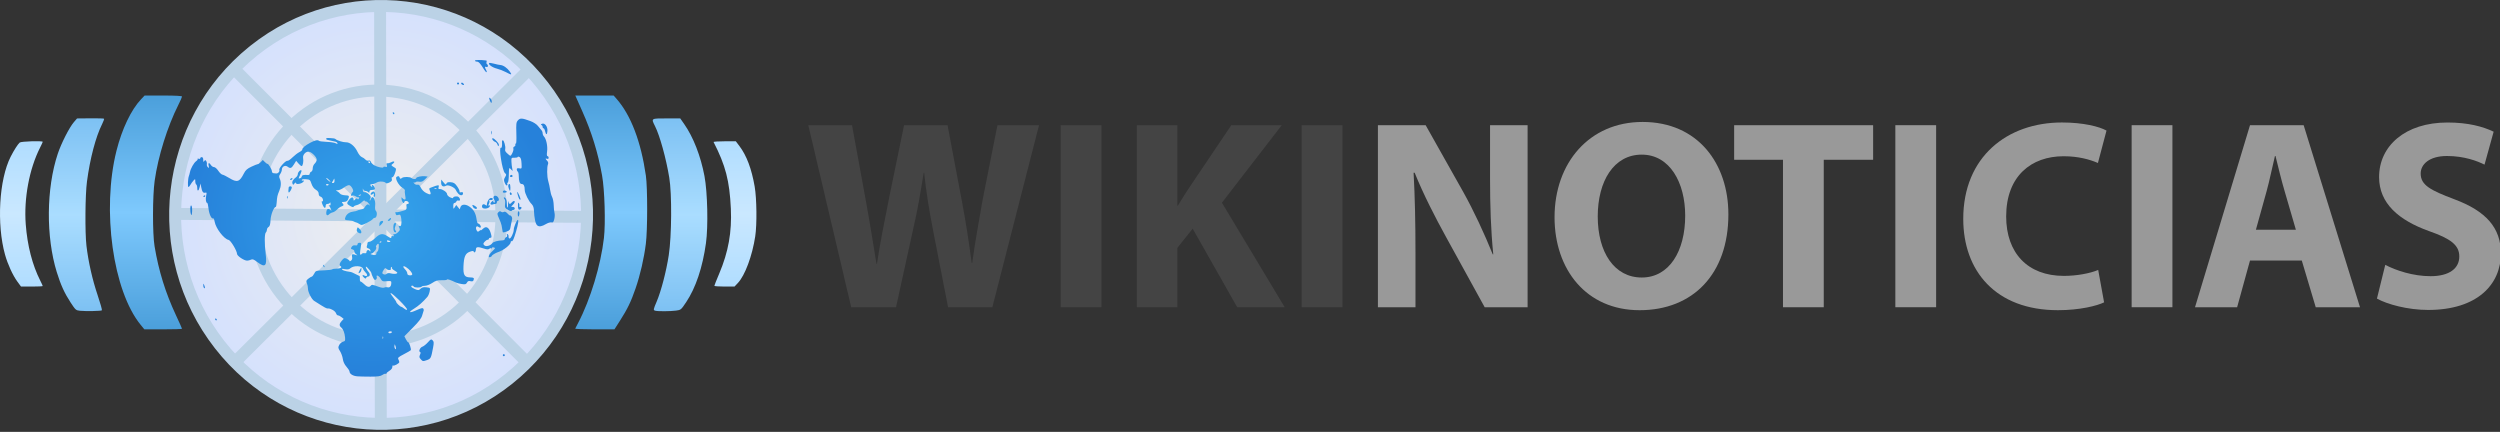 <?xml version="1.0" encoding="UTF-8" standalone="no"?>
<svg id="svg1939" xmlns:rdf="http://www.w3.org/1999/02/22-rdf-syntax-ns#" xmlns="http://www.w3.org/2000/svg" viewBox="0 0 1457.6 251.78" version="1.0" xmlns:cc="http://creativecommons.org/ns#" xmlns:xlink="http://www.w3.org/1999/xlink" xmlns:dc="http://purl.org/dc/elements/1.1/">
 <rect x="0" y="0" width="1457.6" height="251.78" fill="#333333" stroke="none"/>
 <defs id="defs1941">
  <linearGradient id="linearGradient9177" y2="174.33" gradientUnits="userSpaceOnUse" x2="374.43" gradientTransform="matrix(0,-1,1,0,128.16,487.372)" y1="174.33" x1="258.18">
   <stop id="stop9173" stop-color="#b0ddff" offset="0"/>
   <stop id="stop9179" stop-color="#cae8ff" offset="0.5"/>
   <stop id="stop9175" stop-color="#b0ddff" offset="1"/>
  </linearGradient>
  <linearGradient id="linearGradient7375" y2="175.03" gradientUnits="userSpaceOnUse" x2="393.35" gradientTransform="matrix(0,-1,1,0,127.358,487.97)" y1="175.03" x1="239.06">
   <stop id="stop8264" stop-color="#7dc1f3" offset="0"/>
   <stop id="stop8268" stop-color="#ADF" offset="0.5"/>
   <stop id="stop8266" stop-color="#7dc1f3" offset="1"/>
  </linearGradient>
  <linearGradient id="linearGradient5577" y2="173.17" gradientUnits="userSpaceOnUse" x2="410.07" gradientTransform="matrix(0,-1,1,0,129.581,486.474)" y1="173.17" x1="223.06">
   <stop id="stop5573" stop-color="#4b9fdb" offset="0"/>
   <stop id="stop5579" stop-color="#7ec9fd" offset="0.5"/>
   <stop id="stop5575" stop-color="#4b9fdb" offset="1"/>
  </linearGradient>
  <radialGradient id="radialGradient18940" gradientUnits="userSpaceOnUse" cy="175.16" cx="318.6" gradientTransform="matrix(1,0,0,1.014,-13.818,-5.801)" r="164.73">
   <stop id="stop18936" stop-color="#EEE" offset="0"/>
   <stop id="stop18938" stop-color="#d5e1fd" offset="1"/>
  </radialGradient>
  <linearGradient id="linearGradient15386">
   <stop id="stop15388" stop-color="#35a5ec" offset="0"/>
   <stop id="stop15390" stop-color="#2681da" offset="1"/>
  </linearGradient>
  <radialGradient id="radialGradient15392" xlink:href="#linearGradient15386" gradientUnits="userSpaceOnUse" cy="123.36" cx="373.08" gradientTransform="matrix(1,0,0,0.863,0,16.876)" r="184.27"/>
 </defs>
 <g id="layer1" transform="matrix(0.729,0,0,0.729,0,1.8254544e-4)">
  <path id="path6685" fill="url(#linearGradient9177)" d="m13.928,225.27c-3.685-5.02-7.774-13.933-9.905-21.587-6.8-24.436-4.765-60.038,4.476-78.303,2.616-5.171,5.796-10.139,7.283-11.38,1.174-0.979,18.396-1.513,18.396-0.57,0,0.233-0.94,2.28-2.089,4.548-8.678,17.126-13.072,40.568-11.504,61.375,1.288,17.088,5.28,32.584,11.614,45.084,1.088,2.148,1.979,4.096,1.979,4.33,0,0.233-3.909,0.424-8.686,0.424h-8.686l-2.878-3.92zm557.4,3.322c0-0.329,1.755-4.74,3.901-9.802,7.31-17.249,10.16-33.159,9.294-51.881-1.031-22.299-4.231-34.643-13.817-53.306-0.169-0.328,3.768-0.597,8.748-0.597h9.054l2.856,3.78c5.76,7.623,9.748,18.215,12.211,32.428,1.651,9.523,1.886,30.322,0.451,39.789-2.37,15.637-8.197,31.306-13.883,37.335l-2.69,2.852h-8.063c-4.435,0-8.063-0.269-8.063-0.598z"/>
  <path id="path6683" fill="url(#linearGradient7375)" d="m63.893,248.54c-3.133-0.319-3.523-0.663-7.325-6.462-4.984-7.603-7.983-14.169-11.155-24.428-8.74-28.267-8.412-67.104,0.8-94.697,2.814-8.428,9.241-21.048,12.862-25.256l2.558-2.972,10.59-0.099c5.825-0.054,10.773,0.084,10.996,0.306,0.223,0.223-0.465,2.142-1.529,4.264-5.123,10.222-9.661,27.427-12.137,46.012-1.42,10.658-1.657,40.742-0.405,51.351,1.51,12.794,4.695,26.912,8.864,39.288,2.193,6.509,3.762,12.059,3.487,12.335-0.59,0.591-12.854,0.839-17.605,0.355zm460.29-0.005c-1.832-0.479-1.799-0.718,1.022-7.347,3.546-8.333,7.699-24.265,9.649-37.016,2.368-15.482,2.589-48.982,0.411-62.121-2.587-15.601-7.518-33.414-11.392-41.155-3.167-6.328-3.365-6.194,9.147-6.194h11.026l3.198,4.576c7.282,10.42,13.154,25.503,16.186,41.58,2.433,12.903,3.039,40.268,1.186,53.57-2.725,19.554-8.152,35.734-15.859,47.278-4.051,6.068-4.204,6.195-8.085,6.712-4.475,0.596-14.387,0.667-16.489,0.118z"/>
  <path id="path6681" fill-rule="evenodd" fill="url(#linearGradient5577)" d="m493.16,79.114c11.404,12.988,19.487,34.181,23.4,61.349,1.38,9.582,1.367,43.602-0.021,54.511-1.512,11.887-4.519,24.963-8.18,35.581-3.719,10.787-6.438,16.424-12.487,25.894l-4.448,6.963h-15.825c-8.704,0-15.703-0.269-15.555-0.597,0.148-0.328,1.213-2.387,2.366-4.576,9.708-18.428,18.107-46.113,20.614-67.95,1.372-11.943,0.569-38.574-1.508-50.019-3.362-18.526-8.221-34.246-15.966-51.65l-5.437-12.217h15.332,15.332l2.381,2.712zm-347.58-1.896c0,0.449-1.303,3.403-2.896,6.565-8.807,17.485-16.259,41.344-18.991,60.812-1.718,12.242-1.763,42.259-0.077,52.368,3.28,19.675,8.704,37.159,17.089,55.092,2.681,5.734,4.875,10.635,4.875,10.891,0,0.256-6.78,0.465-15.067,0.465h-15.067l-2.874-3.507c-22.243-27.14-31.294-92.11-19.411-139.33,4.4-17.48,11.721-32.81,19.671-41.184l2.833-2.984h14.958c9.685,0,14.958,0.288,14.958,0.816z"/>
  <path id="path12347" style="marker-start:none;" fill-rule="evenodd" fill="url(#radialGradient18940)" d="m203.16,40.377c71.527-56.884,174.95-44.251,231.13,28.233,56.173,72.483,43.866,177.43-27.503,234.51-71.368,57.089-174.83,44.752-231.2-27.57-56.374-72.322-44.359-177.3,26.85-234.59"/>
  <path id="path8589" stroke-linejoin="round" style="marker-start:none;stroke-dasharray:none;" d="m203.16,40.377c71.527-56.884,174.95-44.251,231.13,28.233,56.173,72.483,43.866,177.43-27.503,234.51-71.368,57.089-174.83,44.752-231.2-27.57-56.374-72.322-44.359-177.3,26.85-234.59" stroke="#bbd2e6" stroke-linecap="round" stroke-miterlimit="4" stroke-width="9.549" fill="none"/>
  <path id="path8771" stroke-linejoin="round" style="marker-start:none;stroke-dasharray:none;" d="m241.26,93.78c42.916-34.131,104.97-26.55,138.68,16.94,33.704,43.49,26.319,106.46-16.502,140.71-42.83,34.25-104.9,26.85-138.73-16.54-33.82-43.4-26.61-106.38,16.11-140.76" stroke="#bbd2e6" stroke-linecap="round" stroke-miterlimit="4" stroke-width="9.549" fill="none"/>
  <path id="path8781" stroke-linejoin="miter" style="stroke-dasharray:none;" d="M187.81,55.712,422.56,290.87" stroke="#bbd2e6" stroke-linecap="butt" stroke-miterlimit="4" stroke-width="9.549" fill="none"/>
  <path id="path9668" stroke-linejoin="miter" style="stroke-dasharray:none;" d="M424.15,54.518,187.81,289.67" stroke="#bbd2e6" stroke-linecap="butt" stroke-miterlimit="4" stroke-width="9.549" fill="none"/>
  <path id="path10559" stroke-linejoin="miter" style="stroke-dasharray:none;" d="M303.99,4.781,304.56,340.6" stroke="#bbd2e6" stroke-linecap="butt" stroke-miterlimit="4" stroke-width="9.549" fill="none"/>
  <path id="path10561" stroke-linejoin="miter" style="stroke-dasharray:none;" d="m144.04,171.1,327.07,2.387" stroke="#bbd2e6" stroke-linecap="butt" stroke-miterlimit="4" stroke-width="9.549" fill="none"/>
  <g id="layer3" fill="url(#radialGradient15392)" transform="matrix(0.796,0,0,0.796,2.202877e-4,76.402)">
   <path id="path14257" fill="url(#radialGradient15392)" d="m358.7,282.1c-4.122-0.334-7.5-2.494-7.5-4.796,0-0.721-1.392-2.896-3.094-4.834-2.018-2.298-3.289-5.005-3.657-7.785-0.31-2.344-1.566-5.857-2.791-7.808-2.017-3.212-2.094-3.801-0.818-6.237,0.775-1.48,2.489-2.961,3.809-3.293,2.075-0.521,2.353-1.097,2.055-4.263-0.441-4.694-1.873-8.39-3.901-10.074-2.156-1.789-2.02-3.724,0.45-6.375l2.054-2.205-2.165-1.753c-1.191-0.964-2.76-1.753-3.487-1.753s-1.609-0.905-1.96-2.011c-0.351-1.106-1.844-2.634-3.317-3.396-2.805-1.45-3.302-1.593-5.567-1.593-0.763,0-3.594-1.462-6.291-3.25s-5.785-3.742-6.862-4.343c-2.465-1.375-6.362-9.095-6.262-12.407,0.041-1.375-0.418-3.719-1.021-5.209-0.968-2.394-0.794-2.946,1.499-4.75,1.427-1.123,2.972-2.041,3.434-2.041s1.499-1.275,2.305-2.833c1.637-3.166,1.502-3.123,10.8-3.493,3.692-0.147,7.03-0.584,7.417-0.971,0.387-0.387,2.402-0.703,4.478-0.703,3.774,0,5.824-1.306,3.909-2.49-1.63-1.007-1.187-3.001,1.314-5.911,2.105-2.45,2.588-2.594,5-1.495,1.468,0.669,2.67,1.649,2.67,2.179,0,0.529,0.704,0.378,1.564-0.336,0.947-0.786,1.349-2.157,1.018-3.474-0.732-2.917,0.102-3.53,3.27-2.403,2.536,0.902,2.563,0.876,0.647-0.62-1.1-0.859-1.88-2.157-1.734-2.885,0.146-0.728-0.667-1.567-1.808-1.866-1.792-0.469-1.906-0.811-0.837-2.522,0.824-1.32,2.01-1.84,3.558-1.559,1.594,0.289,2.321-0.055,2.321-1.099,0-0.852,0.877-1.52,1.995-1.52,1.745,0,1.919,0.469,1.391,3.75-1.067,6.637-1.127,8.25-0.308,8.25,0.442,0,1.065-0.422,1.383-0.939,0.319-0.516,1.471-0.767,2.559-0.557,1.202,0.231,1.979-0.162,1.979-1.002,0-2.041,2.088-2.972,3.096-1.38,0.704,1.111,0.876,1.062,0.888-0.255,0.008-0.898-0.943-1.884-2.115-2.19-1.475-0.386-1.936-1.062-1.5-2.198,0.346-0.903,0.63-2.28,0.63-3.06,0-0.78,0.892-1.418,1.982-1.418s3.605-1.577,5.589-3.503c5.02-4.875,7.602-5.31,12.456-2.098,3.249,2.15,3.973,2.334,3.973,1.008,0-1.005,0.551-1.41,1.449-1.065,1.018,0.39,1.265,0.076,0.83-1.057-0.394-1.028-0.22-1.366,0.482-0.933,0.605,0.374,2.289-0.421,3.742-1.767,2.218-2.056,2.464-2.779,1.534-4.516-1.019-1.905-0.868-2.456,0.5-1.819,1.325,0.618,2.011-2.613,1.483-6.982-0.423-3.498-0.969-4.679-2.048-4.435-0.809,0.183-1.894,0.408-2.412,0.5-0.517,0.092-1.129-0.733-1.358-1.833-0.23-1.1-0.11-1.704,0.266-1.341,0.376,0.362,2.112,0.22,3.858-0.315,1.746-0.536,3.625-1.07,4.175-1.187,2.358-0.502,3.201-1.77,2.749-4.133-0.352-1.84-0.053-2.524,1.103-2.524,0.998,0,1.372-0.555,1.01-1.5-0.656-1.71-4.362-2.064-4.362-0.417,0,2.414-2.372,0.091-2.697-2.641-0.251-2.108-0.082-2.537,0.594-1.512,0.519,0.786,1.585,1.524,2.369,1.639,1.136,0.167,1.274-0.617,0.681-3.861-0.409-2.239-0.556-4.561-0.326-5.162,0.23-0.6-0.943-1.895-2.607-2.878-3.703-2.188-7.664-9.637-5.765-10.842,1.837-1.167,2.466-1.01,3.156,0.788,0.521,1.359,0.87,1.404,2.219,0.285,1.728-1.435,8.278-1.311,9.826,0.185,1.251,1.209,4.55,1.182,4.55-0.037,0-1.152,5.807-2.35,9.119-1.882l2.381,0.337-2.763,2.808c-2.145,2.18-3.43,2.703-5.745,2.338-1.641-0.259-3.241-0.052-3.557,0.458-0.316,0.511-1.105,0.61-1.755,0.22-0.649-0.39-0.537,0.084,0.249,1.053,0.793,0.977,2.24,1.55,3.248,1.286,1.319-0.345,2.268,0.473,3.458,2.98,0.987,2.08,3.128,4.215,5.378,5.363,4.302,2.195,5.241,1.793,3.922-1.675-1.22-3.209-1.34-2.935,1.814-4.144,6.527-2.502,7.497-2.543,6.781-0.287-0.393,1.237-0.228,2.099,0.401,2.099,2.024,0,2.577,0.188,5.317,1.807,1.512,0.893,2.75,2.394,2.75,3.336,0,0.941,1.35,2.385,3,3.208,1.65,0.823,3,1.111,3,0.641,0-1.506,4.044-2.199,5.548-0.951,1.967,1.632,1.902,4.347-0.086,3.584-0.875-0.336-1.783,0.049-2.107,0.893-0.313,0.816-1.166,1.483-1.895,1.483-0.845,0-1.293,1.164-1.235,3.205,0.089,3.143,0.119,3.163,1.541,1.022l1.449-2.183,1.762,2.176,1.762,2.176,0.663-2.088c0.996-3.137,4.975-3.417,9.065-0.637,4.183,2.842,6.346,6.69,7.179,12.768,0.337,2.461,1.047,4.381,1.576,4.267,1.277-0.274,3.398,3.005,2.516,3.888-0.38,0.38-1.305,0.18-2.057-0.443-2.324-1.928-3.602,0.847-1.743,3.784,0.753,1.19,1.178,1.212,2.485,0.128,0.867-0.719,1.576-1.028,1.576-0.686,0,0.342,0.865-0.243,1.923-1.3,3.601-3.601,6.726-1.325,8.474,6.173,0.484,2.075,0.268,2.75-0.878,2.75-0.835,0-1.519,0.45-1.519,1s-0.575,1-1.278,1c-0.703,0-2.065,0.92-3.028,2.044-1.533,1.79-1.569,2.224-0.292,3.502,1.673,1.673,6.118,0.492,8.04-2.136,1.059-1.448,5.525-2.677,10.307-2.835,1.238-0.041,2.25-0.651,2.25-1.356,0-0.705,0.647-1.53,1.437-1.833,0.827-0.317,1.179-1.222,0.83-2.133-0.408-1.063-0.214-1.339,0.59-0.842,0.658,0.407,1.072,1.446,0.92,2.31-0.152,0.864,0.267,1.761,0.931,1.994,1.288,0.451,4.292-5.72,4.292-8.817,0-2.567,3.024-9.898,4.084-9.898,1.02,0,0.352,4.513-1.702,11.5-2.277,7.745-3.535,10.523-4.498,9.928-0.486-0.3-0.884,0.067-0.884,0.817,0,2.696-7.354,8.491-13,10.243-2.094,0.65-6,2.971-6,3.566,0,0.403-0.675,0.992-1.5,1.308-2.788,1.07-1.585-2.545,1.959-5.888,3.122-2.944,3.268-3.312,1.5-3.775-1.077-0.282-1.959-0.029-1.959,0.561,0,0.59-0.296,0.777-0.658,0.415-0.362-0.362-1.244-0.171-1.961,0.424-0.941,0.781-2.357,0.724-5.092-0.203-6.213-2.107-8.289-1.931-8.289,0.699,0,2.486-1.593,4.124-2.211,2.272-0.282-0.845-1.302-0.812-3.901,0.128-4.527,1.637-5.995,4.987-6.406,14.616-0.372,8.702,0.965,11.012,6.463,11.168,3.878,0.11,4.51,0.59,3.668,2.784-0.452,1.177-1.334,1.473-3.083,1.034-1.839-0.462-2.724-0.103-3.547,1.434-0.925,1.729-1.732,1.954-5.159,1.443-2.235-0.333-4.797-0.971-5.694-1.418-5.03-2.504-9.131-3.913-9.131-3.136,0,0.488-2.362,0.809-5.25,0.714-4.304-0.142-6.042,0.352-9.645,2.745-2.443,1.622-5.656,2.882-7.233,2.837-1.56-0.044-3.097,0.339-3.414,0.852-0.772,1.249-7.178,1.195-7.958-0.067-0.796-1.287-2.5-1.297-2.5-0.013,0,0.543,1.65,1.676,3.666,2.518,3.412,1.425,3.811,1.401,5.75-0.354,1.546-1.399,3.075-1.76,5.923-1.399,3.812,0.484,3.834,0.513,3.165,4.117-0.37,1.997-1.423,4.491-2.339,5.544-4.566,5.247-8.86,9.032-13.449,11.856-6.388,3.93-4.567,4.724,2.947,1.284,4.272-1.956,5.877-2.299,6.447-1.377,0.417,0.675,0.609,1.474,0.426,1.775-0.183,0.301-0.837,2.428-1.453,4.726-0.846,3.156-3.183,6.264-9.549,12.702l-8.428,8.524,1.521,3.048c0.836,1.677,1.917,3.048,2.4,3.048,0.951,0,3.145,6.914,2.517,7.931-0.21,0.34-3.321,2.141-6.913,4.002-5.552,2.876-6.388,3.65-5.58,5.16,0.523,0.977,0.951,2.244,0.951,2.816,0,1.302-5.522,4.236-6.373,3.385-0.345-0.345-0.627,0.323-0.627,1.483,0,1.284-1.174,2.804-3,3.882-1.65,0.975-3,2.2-3,2.723,0,0.523-0.302,0.649-0.67,0.281-0.369-0.369-1.831,0.119-3.25,1.083-2.012,1.367-4.673,1.754-12.08,1.754-5.225,0-11.3-0.146-13.5-0.324zm38.974-29.311c-0.56-2.909-1.474-3.652-1.474-1.198,0,1.748,0.765,3.333,1.609,3.333,0.152,0,0.091-0.961-0.135-2.135zm-12.87-10.594c-0.332-0.332-0.569,0.258-0.525,1.312,0.048,1.165,0.285,1.402,0.604,0.604,0.289-0.722,0.253-1.584-0.079-1.917zm8.896-4.271c0.34-0.55-0.309-1-1.441-1s-2.059,0.45-2.059,1c0,1.298,2.698,1.298,3.5,0zm7.529-32.152c-8.485-8.338-11.569-9.843-6.15-3.001,1.716,2.167,3.121,4.338,3.121,4.824,0,0.933,4.146,4.794,5,4.657,0.275-0.044,1.614,0.796,2.976,1.867,1.586,1.248,2.611,1.542,2.853,0.818,0.207-0.622-3.303-4.746-7.8-9.165zm-11.785-13.074c2.207,0.577,3.717-1.21,3.74-4.425,0.014-1.949-0.411-2.111-4.518-1.727-4.189,0.391-4.664,0.194-6.25-2.593-1.711-3.006-4.932-4.335-3.883-1.602,0.301,0.785-0.058,1.929-0.798,2.544-1.054,0.874-1.692,0.423-2.941-2.08-0.877-1.758-1.609-3.691-1.627-4.294-0.033-1.143-4.488-6.596-5.389-6.596-0.885,0,0.735,3.409,2.547,5.36,1.857,2,1.487,4.64-0.65,4.64-0.72,0-1.499,0.562-1.73,1.25-0.328,0.975-0.787,0.948-2.083-0.122-2.295-1.895-2.099-3.431,0.277-2.16,2.841,1.52,3.75-0.677,1.245-3.01-1.115-1.039-2.319-2.805-2.674-3.923-0.966-3.043-9.398-3.351-12.592-0.46-1.386,1.254-2.772,1.492-5.629,0.967-2.837-0.521-3.509-0.409-2.674,0.447,0.614,0.629,2.639,1.39,4.5,1.69,1.861,0.3,3.834,0.633,4.384,0.738s2.575,1.025,4.5,2.043,3.725,1.893,4,1.945c0.275,0.052,0.434,1.333,0.353,2.845s0.256,2.75,0.75,2.75c0.494,0,1.763,0.866,2.822,1.924,3.421,3.421,5.713,4.218,7.151,2.485,1.324-1.595,1.666-1.558,8.425,0.933,2.2,0.811,4.626,1.124,5.392,0.696,0.766-0.428,2.274-0.547,3.352-0.265zm-29.2-14.41c0.019-0.48,0.679-1.997,1.465-3.372,1.346-2.355,1.431-2.377,1.465-0.372,0.019,1.17-0.64,2.688-1.465,3.372-0.825,0.685-1.484,0.852-1.465,0.372zm53.942,1.366c-0.031-1.747-2.988-5.179-6.228-7.229-3.238-2.049-3.712-0.472-0.75,2.49,1.1,1.1,2,2.802,2,3.782,0,1.179,0.846,1.852,2.5,1.989,1.442,0.119,2.491-0.317,2.478-1.032zm-25.387-0.729c0.586-0.586,2.197-0.664,3.95-0.19,3.108,0.841,6.464,0.506,6.453-0.643-0.003-0.372-1.383-1.46-3.065-2.417-1.856-1.056-2.776-2.198-2.339-2.905,0.451-0.73,0.283-0.894-0.452-0.44-0.644,0.398-0.941,1.095-0.66,1.55,0.988,1.598-2.645,2.011-4.181,0.475-1.406-1.406-1.719-1.286-3.274,1.253-1.195,1.951-1.384,3.032-0.621,3.542,1.527,1.022,3.022,0.941,4.189-0.225zm-10.59-20.485c0-0.747,0.492-1.522,1.092-1.722,1.15-0.383,1.908-7.803,0.797-7.803-1.136,0-2.897,2.66-2.213,3.344,1.077,1.077-1.829,5.567-4.087,6.316-1.998,0.662-1.98,0.722,0.41,1.359,2.929,0.78,4,0.38,4-1.495zm5-11.583c0-0.582-0.45-0.781-1-0.441-1.281,0.792-1.281,1.5,0,1.5,0.55,0,1-0.477,1-1.059zm9-0.431c0-0.152-0.866-0.503-1.925-0.78-1.314-0.344-1.764-0.083-1.417,0.82,0.406,1.058,3.342,1.022,3.342-0.04zm46.188-53.193c-0.722-0.289-1.584-0.253-1.917,0.079-0.332,0.332,0.258,0.569,1.312,0.525,1.165-0.048,1.402-0.285,0.604-0.604zm-15.69,171.66c-1.48-1.635-1.61-2.451-0.707-4.434,0.789-1.732,0.797-2.533,0.026-2.79-1.76-0.587,0.082-4.604,2.456-5.358,1.193-0.379,3.622-2.314,5.398-4.301,2.912-3.258,3.381-3.462,4.784-2.072,1.325,1.312,1.39,2.424,0.44,7.5-1.947,10.399-2.267,11.045-6.123,12.39-4.05,1.412-4.167,1.394-6.274-0.934zm82.504-3.996c0-0.55,0.45-1,1-1s1,0.45,1,1-0.45,1-1,1-1-0.45-1-1zm-289-36c0-1.281,0.708-1.281,1.5,0,0.34,0.55,0.141,1-0.441,1s-1.059-0.45-1.059-1zm-11.333-31.667c-0.367-0.367-0.638-1.604-0.603-2.75,0.058-1.916,0.141-1.891,1.022,0.312,0.979,2.448,0.776,3.632-0.418,2.438zm119.9-22.04c-0.543-1.425-0.428-1.54,0.56-0.56,0.683,0.678,0.991,1.485,0.683,1.793-0.308,0.308-0.867-0.247-1.243-1.233zm-66.387-3.985c-3.423-2.613-4.71-3.093-6.184-2.304-1.024,0.548-2.8,0.996-3.947,0.996-3.002,0-10.038-4.714-10.092-6.763-0.086-3.209-6.401-13.701-8.472-14.075-4.579-0.826-12.879-11.633-13.991-18.219-0.367-2.174-1.058-3.711-1.535-3.416-1.596,0.986-4.078-4.314-4.66-9.95-0.317-3.068-0.91-5.577-1.319-5.577-1.284,0-1.808-3.812-1.011-7.347,0.663-2.941,0.531-3.334-0.987-2.937-2.088,0.546-3.127-0.915-4.041-5.682l-0.678-3.534-0.759,3.271c-1.002,4.32-2.501,5.127-2.501,1.347,0-1.65-0.45-3.278-1-3.618-0.55-0.34-1-1.801-1-3.248,0-2.615-0.01-2.618-1.865-0.628-1.026,1.101-2.391,2.986-3.035,4.189-0.644,1.203-1.536,2.187-1.982,2.187-0.885,0-0.537-8.506,0.45-10.973,0.336-0.84,0.814-2.595,1.063-3.899,0.698-3.658,3.971-9.471,6.229-11.061,1.119-0.788,1.809-1.795,1.535-2.239-0.274-0.444,0.2-0.538,1.054-0.211,0.854,0.328,1.552,0.097,1.552-0.511,0-0.609,0.675-1.107,1.5-1.107,0.966,0,1.505,0.979,1.515,2.75,0.012,2.156,0.228,2.426,1,1.25,0.875-1.333,1.097-1.333,1.998,0,0.557,0.825,0.829,2.271,0.603,3.213-0.225,0.942,0.247,2.258,1.05,2.925,1.237,1.027,1.357,0.804,0.788-1.463-0.789-3.145,0.53-3.53,2.313-0.675,0.687,1.1,2.07,2,3.073,2s2.912,1.653,4.242,3.674,3.202,3.78,4.162,3.911c0.959,0.13,4.004,1.627,6.765,3.326,7.983,4.912,10.467,4.147,14.852-4.578,1.641-3.264,3.277-4.726,7.555-6.75,3.003-1.421,5.92-2.583,6.483-2.583,0.563,0,1.9-0.941,2.971-2.091l1.948-2.091,2.091,2.091c1.15,1.15,2.323,1.978,2.607,1.841,0.861-0.417,4.47,5.628,4.477,7.5,0.004,0.963,0.682,1.806,1.507,1.875,0.825,0.069,2.062,0.192,2.75,0.274,1.875,0.223,3.821-2.049,3.182-3.714-0.664-1.73,6.506-9.596,8.2-8.997,0.623,0.22,2.873-1.306,5-3.393s5.218-4.473,6.868-5.303c1.65-0.831,3-1.988,3-2.572,0-1.671,2.907-4.16,8.056-6.898,4.747-2.524,7.523-3.108,8.782-1.849,0.37,0.37,3.824,0.806,7.676,0.97,3.852,0.164,7.952,0.805,9.11,1.425,1.637,0.876,2.013,0.846,1.686-0.133-0.231-0.693-1.269-1.384-2.307-1.537-1.038-0.152-3.038-0.6-4.446-0.996-1.407-0.395-3.009-0.76-3.559-0.81s-1-0.541-1-1.091c0-0.879,1.438-0.945,7.5-0.346,0.825,0.082,1.725,0.418,2,0.747,1.077,1.29,7.65,3.305,10.373,3.18,3.961-0.182,8.908,3.857,11.513,9.4,1.214,2.583,3.146,4.961,4.426,5.447,1.249,0.475,2.878,1.595,3.621,2.49,0.768,0.925,2.117,1.383,3.128,1.062,1.17-0.371,1.976,0.06,2.357,1.261,0.319,1.004,1.817,2.535,3.331,3.403,3.336,1.913,9.251,3.143,9.251,1.923,0-0.485,0.87-0.654,1.932-0.376,1.578,0.413,1.828,0.107,1.364-1.669-0.398-1.523-0.153-2.089,0.818-1.889,0.762,0.157,2.437-0.296,3.722-1.006,2.974-1.643,4.315-0.443,1.668,1.492-2.092,1.53-2.064,1.582,2.338,4.248,1.113,0.674,1.081,1.564-0.184,5.221-0.839,2.425-2.039,4.285-2.667,4.134-0.712-0.172-0.906,0.467-0.515,1.698,0.477,1.504-0.085,2.341-2.368,3.521-1.647,0.852-3.235,1.158-3.53,0.681-1.099-1.779-6.863-2.169-9.221-0.624-1.274,0.834-3.425,1.609-4.782,1.721-1.887,0.156-2.215,0.506-1.398,1.49,1.261,1.519,2.212,1.725,1.323,0.286-0.34-0.55-0.157-1,0.406-1,1.301,0,3.233,3.528,2.392,4.369-0.347,0.347-1.681,0.631-2.965,0.631-1.529,0-2.333,0.586-2.333,1.7,0,1.322-0.267,1.433-1.2,0.5-0.66-0.66-1.977-1.2-2.927-1.2-0.95,0-1.955-0.787-2.235-1.75-0.293-1.011-0.43-0.694-0.323,0.75,0.127,1.725,0.703,2.415,1.855,2.224,0.919-0.152,2.792,0.763,4.161,2.033,1.952,1.809,2.274,2.696,1.488,4.101-0.552,0.986-0.778,2.018-0.503,2.293s0.797-0.434,1.159-1.575c1.589-5.005,5.04,0.778,4.218,7.07-0.294,2.255,0.027,4.162,0.843,5,1.616,1.66,0.779,6.855-1.104,6.855-0.734,0-1.694,0.562-2.133,1.25-0.44,0.688-3.145,2.429-6.011,3.871-4.712,2.37-5.412,2.48-7.307,1.153-1.153-0.807-2.632-1.549-3.288-1.649-0.656-0.1-1.835-0.582-2.62-1.072-0.785-0.49-2.909-0.951-4.72-1.025-4.217-0.172-4.682-0.71-3.279-3.789,1.288-2.826,4.213-4.693,7.984-5.095,1.39-0.148,2.99-0.555,3.555-0.905,0.565-0.349,2.343-0.874,3.95-1.165,1.607-0.291,3.079-0.998,3.269-1.57,0.191-0.572,1.029-1.723,1.863-2.557,1.248-1.248,1.8-1.289,3.114-0.232,1.065,0.857,0.947,0.403-0.356-1.362-1.074-1.456-2.26-2.461-2.634-2.234-0.374,0.227-0.966-0.048-1.314-0.611-0.415-0.671-1.115-0.591-2.034,0.234-3.213,2.883-4.168,3.465-6.755,4.114-1.494,0.375-2.716,1.114-2.716,1.642,0,0.528-1.462,0.144-3.25-0.855-3.847-2.149-3.951-2.801-1.04-6.502,2.22-2.823,4.29-2.828,4.29-0.011,0,1.296,0.235,1.277,1.645-0.133,1.18-1.18,1.848-1.318,2.361-0.488,0.486,0.786,0.938,0.579,1.407-0.646,0.381-0.992,0.367-1.478-0.031-1.08-0.398,0.398-1.748,0.051-3.001-0.769-1.253-0.821-2.981-1.222-3.841-0.892-1.193,0.458-1.401,0.159-0.875-1.261,0.379-1.024,1.109-2.144,1.624-2.49,1.389-0.933-1.486-6.285-3.595-6.692-0.984-0.19-3.387,0.874-5.34,2.363-1.952,1.489-4.699,2.708-6.105,2.708-2.327,0-2.385,0.094-0.653,1.052,1.046,0.579,2.375,1.687,2.953,2.463,0.578,0.776,2.866,1.483,5.086,1.573,3.492,0.14,3.97,0.431,3.555,2.162-0.762,3.174-2.24,4.5-5.014,4.5-2.005,0-2.311,0.267-1.378,1.2,1.73,1.73,1.489,2.573-0.956,3.35-1.186,0.376-3.166,1.774-4.4,3.106-1.234,1.332-3.197,2.605-4.361,2.829-1.165,0.224-2.85,1.14-3.745,2.036-1.997,1.997-3.253,0.49-2.57-3.084,0.509-2.665,2.129-3.134,4.092-1.185,1.01,1.003,1.118,0.855,0.545-0.75-0.393-1.1-1.207-2.649-1.809-3.442-0.83-1.093-0.792-1.26,0.155-0.691,0.862,0.518,1.226,0.035,1.171-1.558-0.043-1.27-0.306-1.746-0.583-1.059s-1.367,1.25-2.421,1.25c-1.25,0-1.917,0.696-1.917,2,0,2.779-1.452,2.499-2.84-0.547-1.37-3.006-1.504-4.783-0.305-4.042,0.471,0.291,0.651-0.542,0.401-1.85s-1.31-2.603-2.356-2.876c-1.196-0.313-1.901-1.379-1.901-2.875,0-1.567-0.995-2.966-2.92-4.103-1.88-1.111-3.421-3.235-4.328-5.966-1.327-3.995-1.649-4.259-5.58-4.548-2.589-0.191-4.172,0.116-4.172,0.809,0,0.614,0.45,0.838,1,0.498s1-0.157,1,0.406c0,1.352-3.341,3.094-5.934,3.094-1.136,0-2.066-0.536-2.066-1.191,0-0.655-0.603-0.367-1.339,0.64-1.27,1.738-1.374,1.741-2.017,0.064-0.701-1.826,0.569-4.053,3.606-6.32,0.963-0.719,1.75-2.126,1.75-3.128,0-1.977,2.674-4.725,3.649-3.75,0.331,0.331-0.267,2.354-1.327,4.497-1.824,3.687-1.831,3.871-0.125,3.425,0.991-0.259,1.803-1.094,1.803-1.855,0-1.306,2.31-1.836,6.25-1.436,0.963,0.098,1.75-0.477,1.75-1.278,0-0.801,0.675-1.715,1.5-2.031,0.852-0.327,1.5-1.818,1.5-3.452,0-1.606,0.883-3.675,2-4.686,1.1-0.995,2-2.781,2-3.968,0-2.515-4.732-7.403-7.725-7.979-3.095-0.596-6.575,3.103-5.95,6.322,0.634,3.265-0.262,8.125-1.497,8.125-0.508,0-1.948-1.192-3.201-2.649l-2.279-2.649-2.255,3.649c-2.444,3.955-3.592,4.343-6.451,2.177-2.354-1.783-5.641-0.041-5.641,2.99,0,1.12-0.729,3.078-1.62,4.349-1.293,1.846-1.394,2.807-0.5,4.77,1.561,3.427,1.396,7.777-0.462,12.145-1.895,4.455-2.27,6.143-2.638,11.855-0.154,2.398-0.574,4.361-0.932,4.362-1.899,0.002-4.984,7.797-5.256,13.279-0.213,4.289-0.762,6.237-1.945,6.899-0.906,0.507-1.648,1.71-1.648,2.672,0,0.963-0.505,2.255-1.122,2.872-1.367,1.367-1.423,10.994-0.127,21.778,1.458,12.13-0.536,13.945-8.574,7.808zm104.31-67.281c0.35-0.567-0.051-0.735-0.941-0.393-1.732,0.665-2.049,1.382-0.611,1.382,0.518,0,1.216-0.445,1.552-0.989zm-32.493-10.57c0-0.243-0.702-0.441-1.559-0.441-0.857,0-1.276,0.457-0.931,1.016,0.571,0.924,2.49,0.48,2.49-0.575zm5.921-4.191c-0.045-1.567-0.318-2.105-0.634-1.25-0.305,0.825-1,2.062-1.544,2.75-0.705,0.892-0.524,1.25,0.634,1.25,1.122,0,1.598-0.848,1.544-2.75zm-5.421-0.25c-0.995-1.1-2.24-2-2.766-2-0.526,0,0.107,0.885,1.405,1.967,3.056,2.546,3.648,2.56,1.361,0.033zm41-18c-0.792-1.281-1.5-1.281-1.5,0,0,0.55,0.477,1,1.059,1,0.582,0,0.781-0.45,0.441-1zm-11.975,70.642c-1.209-0.884-1.556-1.966-1.096-3.417,0.668-2.104,0.691-2.106,2.623-0.174,3.168,3.168,1.918,6.109-1.526,3.591zm36.725-0.362c-1.528-0.546-1.681-7.895-0.183-8.821,1.717-1.061,2.066,0.062,0.94,3.024-0.761,2-0.729,3.147,0.115,4.163,1.327,1.599,0.96,2.288-0.871,1.634zm108.63-0.12c-0.401-2.081-0.884-4.912-1.137-6.662-0.158-1.1-1.281-4.177-2.495-6.838-1.969-4.316-2.044-5.002-0.696-6.349,1.076-1.076,1.872-1.211,2.767-0.469,0.751,0.623,1.825,0.69,2.671,0.168,0.978-0.604,2.126-0.107,3.716,1.609,1.266,1.366,2.301,2.217,2.301,1.892,0-0.325,0.625-0.011,1.39,0.698,0.764,0.709,1.175,2.189,0.911,3.289-0.263,1.1-0.691,3.125-0.951,4.5s-0.665,3.459-0.9,4.63c-0.379,1.885-1.857,2.811-6.2,3.884-0.688,0.17-1.307,0.011-1.378-0.353zm34.833-6.486c-1.925-1.536-3.052-6.689-3.53-16.136-0.1-1.973-1.023-4.251-2.147-5.298-2.972-2.769-7.028-10.971-7.028-14.212,0-4.107-0.953-6.029-2.99-6.029-1.995,0-2.976-2.681-2.996-8.191-0.008-2.03-0.464-3.969-1.014-4.309-0.55-0.34-1-1.319-1-2.176,0-1.13,0.699-1.424,2.55-1.07,2.51,0.48,2.546,0.4,2.25-4.982-0.218-3.974-0.778-5.725-2.05-6.406-0.963-0.515-1.75-0.542-1.75-0.06s-1.462,0.835-3.25,0.785c-3.163-0.089-3.246,0.016-3.104,3.909,0.08,2.2,0.447,5.35,0.816,7,0.605,2.708,0.531,2.83-0.756,1.25-0.784-0.963-1.714-1.75-2.066-1.75-0.352,0-0.64,3.123-0.64,6.941,0,3.817-0.457,7.224-1.016,7.569-0.559,0.345-0.777,1.016-0.484,1.49,0.293,0.474,0.128,1.112-0.368,1.418-0.495,0.306-1.475-0.83-2.176-2.525-1.079-2.606-1.032-3.494,0.307-5.762,1.462-2.474,1.449-2.794-0.164-4.156-2.683-2.265-6.512-26.967-3.933-25.373,0.813,0.503,1.3-2.331,1.005-5.852-0.081-0.963,0.277-1.75,0.795-1.75,1.207,0,2.993,6.4,2.435,8.726-0.472,1.969,0.077,2.909,3.278,5.614,2.151,1.817,2.199,1.8,3.822-1.34,0.904-1.749,1.395-3.831,1.089-4.628-0.306-0.796,0.138-1.714,0.985-2.039,0.847-0.325,1.295-1.232,0.995-2.014-0.3-0.783-0.116-1.157,0.411-0.832,0.594,0.367,0.827-3.569,0.613-10.393-0.309-9.882-0.143-11.2,1.659-13.134,2.247-2.411,4.015-2.297,12.478,0.803,3.042,1.114,6.171,3.134,7.479,4.827,1.237,1.601,2.821,3.505,3.52,4.232,0.699,0.727,1.271,2.157,1.271,3.179,0,1.021,0.579,2.452,1.286,3.179,2.317,2.381,3.905,9.8,3.197,14.944-0.45,3.272-0.311,4.877,0.423,4.877,0.602,0,1.094,0.723,1.094,1.607,0,1.018-0.55,1.396-1.5,1.031-1.934-0.742-1.911,0.094,0.058,2.062,0.907,0.907,1.271,2.235,0.871,3.179-1.271,3-1.16,12.584,0.199,17.199,0.741,2.518,1.589,6.498,1.884,8.846,0.295,2.348,1.201,5.553,2.013,7.123,0.812,1.57,1.521,5.24,1.576,8.154s0.42,6.425,0.813,7.8c0.392,1.375,0.289,4.199-0.228,6.277-0.737,2.958-1.323,3.655-2.701,3.218-0.968-0.307-3.338,0.373-5.268,1.511-4.49,2.649-7.162,3.145-9.011,1.67zm-158.7-1.48c0-1.24,0.694-2.52,1.543-2.846,2.607-1,2.964,0.592,0.651,2.905l-2.194,2.194v-2.254zm9.357-4.691c1.915-1.915,2.74-1.915,2.005,0-0.317,0.825-1.235,1.5-2.04,1.5-1.27,0-1.265-0.199,0.036-1.5zm129.64-5.392c0-1.865,0.416-2.969,0.986-2.616,1.051,0.649,0.86,3.996-0.294,5.149-0.381,0.381-0.692-0.759-0.692-2.533zm-328.25,0.561c-1.199-2.929-0.947-10.265,0.31-9.008,0.583,0.583,0.921,3.261,0.75,5.95-0.213,3.35-0.547,4.313-1.06,3.058zm318.41-4.715c-3.061-1.862-3.3-2.363-2.879-6.013,0.253-2.19,0.068-4.224-0.411-4.52-0.479-0.296-0.871-1.017-0.871-1.602,0-0.671,0.554-0.604,1.5,0.181,0.931,0.772,1.5,2.97,1.5,5.789,0,2.499,0.324,4.22,0.72,3.824,0.396-0.396,0.66-2.384,0.587-4.417-0.073-2.033,0.084-2.684,0.349-1.446,0.561,2.62,1.598,2.852,3.343,0.75,0.685-0.825,1.64-1.5,2.122-1.5,1.502,0,0.966,1.911-1.122,4-2,2-2,2,0,2,1.111,0,2,0.667,2,1.5,0,0.825-0.637,1.5-1.417,1.5-0.779,0-1.567,0.446-1.75,0.992-0.183,0.546-1.836,0.078-3.672-1.039zm10.492-0.705c-0.292-0.472-0.488-2.34-0.437-4.152,0.071-2.501,0.31-2.907,0.993-1.687,0.495,0.884,0.623,2.053,0.286,2.599-0.337,0.546,0.126,0.992,1.029,0.992s1.464,0.534,1.246,1.188c-0.507,1.522-2.429,2.175-3.118,1.06zm-45.653-2.248c-0.589-1.1-0.8-2-0.469-2,1.33,0,4.469,2.132,4.469,3.035,0,1.754-2.91,1.001-4-1.035zm10.25,1.338c-1.518-0.613-1.644-2.976-0.206-3.865,0.574-0.355,1.699-0.101,2.5,0.563,1.17,0.971,1.456,0.899,1.456-0.367,0-2.955,2.317-6.67,4.16-6.67,1.012,0,1.839,0.45,1.839,1,0,0.939-1.456,1.418-3.324,1.094-0.453-0.079-0.545,0.309-0.204,0.861,0.341,0.552,0.105,1.968-0.525,3.145-0.797,1.489-0.811,1.934-0.046,1.462,0.605-0.374,1.1-0.219,1.1,0.344,0,2.003-4.128,3.49-6.75,2.432zm7.375-4.136c-0.318-0.514,0.389-1.782,1.571-2.818s1.839-1.352,1.46-0.703c-0.379,0.649-0.231,1.464,0.328,1.809,1.266,0.783,1.304-1.486,0.058-3.456-1.474-2.331,0.646-4.246,3.043-2.748,1.99,1.243,2.664,4.715,0.915,4.715-0.55,0-1,0.675-1,1.5s-0.638,1.5-1.418,1.5c-0.78,0-2.084,0.256-2.899,0.568-0.814,0.312-1.74,0.148-2.058-0.366zm28.896-5.168c-0.902-1.46-2.486-7.034-1.998-7.034,0.744,0,3.732,7.079,3.208,7.602-0.292,0.292-0.836,0.036-1.21-0.568zm-233.44-1.451c-0.043-1.054,0.193-1.645,0.525-1.312s0.368,1.195,0.079,1.917c-0.319,0.798-0.556,0.561-0.604-0.604zm-84.079-1.024c0-0.243,0.45-0.719,1-1.059,0.55-0.34,1-0.141,1,0.441s-0.45,1.059-1,1.059-1-0.198-1-0.441zm171.3-1.616c0.445-1.703,0.289-1.851-0.908-0.858-0.795,0.66-1.724,0.921-2.064,0.581-0.988-0.988,1.68-3.599,3.115-3.048,1.51,0.58,1.787,5.381,0.31,5.381-0.545,0-0.75-0.926-0.454-2.057zm84.951-1.265c-1.077-1.198-2.2-2.853-2.497-3.678-0.889-2.472-7.62-5.559-9.58-4.394-3.005,1.786-5.182,0.546-5.143-2.929l0.036-3.177,2.323,2.839c1.957,2.392,2.422,2.579,2.956,1.189,0.465-1.212,1.621-1.567,4.351-1.339,3.048,0.255,4.214,1.031,6.478,4.311,1.518,2.2,2.583,4.512,2.365,5.137-0.241,0.692,0.358,0.94,1.53,0.633,1.272-0.333,1.925,0.008,1.925,1.006,0,2.499-2.657,2.723-4.745,0.401zm51.745-0.237c0-0.857,0.45-1.281,1-0.941,1.294,0.8,1.294,2.5,0,2.5-0.55,0-1-0.702-1-1.559zm-222.17-1.056c-0.417-0.806-0.413-1.884,0.021-4.968,0.084-0.596,0.827-1.083,1.652-1.083,0.825,0,1.484,0.487,1.465,1.083-0.059,1.814-2.648,5.914-3.138,4.968zm215.17-0.281c0-1.351,1.151-1.984,2.598-1.429,2.037,0.781,1.718,1.875-0.598,2.049-1.1,0.083-2-0.196-2-0.621zm5.968-3.688c-0.962-2.531-0.582-4.416,0.891-4.416,0.408,0,0.741,1.575,0.741,3.5,0,4.176-0.323,4.358-1.632,0.916zm-219.47-9.416c0.34-0.55,1.068-1,1.618-1s0.722,0.45,0.382,1-1.068,1-1.618,1-0.722-0.45-0.382-1zm220.67-3c0.503-1.51,2.111-1.666,2.583-0.25,0.229,0.688-0.333,1.25-1.25,1.25s-1.517-0.45-1.333-1zm-12.65-31.949c-0.34-1.072-1.454-2.214-2.475-2.538-1.88-0.597-3.67-3.513-2.156-3.513,1.495,0,6.115,4.875,6.115,6.452,0,2.138-0.741,1.938-1.484-0.401zm-6.321-11.551c-0.02-1.65,0.187-2.446,0.461-1.769,0.274,0.677,0.291,2.027,0.037,3-0.254,0.973-0.478,0.419-0.498-1.231zm54.305-1.5c-0.362-1.65-1.073-3-1.579-3-0.506,0-0.921-0.637-0.921-1.417,0-0.779-0.562-1.627-1.25-1.884-0.817-0.305-0.59-0.738,0.656-1.25,2.726-1.12,5.705,2.837,5.412,7.188-0.281,4.17-1.441,4.352-2.318,0.362zm-153-18c-0.34-0.55-0.141-1,0.441-1s1.059,0.45,1.059,1c0,1.281-0.708,1.281-1.5,0zm97.71-12.431c-1.465-3.215-1.086-4.322,0.73-2.134,0.674,0.812,1.074,2.259,0.89,3.215-0.257,1.334-0.634,1.082-1.62-1.081zm-28.21-16.562c-0.793-0.49-1.11-1.223-0.704-1.629,0.406-0.406,1.263-0.213,1.904,0.429,1.511,1.511,0.668,2.354-1.2,1.2zm-5-1c0-0.55,0.45-1,1-1s1,0.45,1,1-0.45,1-1,1-1-0.45-1-1zm49-11.477c-2.475-1.313-6.6-2.903-9.167-3.535-4.395-1.081-8.828-4.327-7.594-5.56,0.308-0.308,2.518-0.014,4.91,0.653s5.288,1.27,6.434,1.341c2.878,0.178,6.809,2.916,9.388,6.537,2.583,3.628,1.97,3.715-3.971,0.563zm-21.918-2.66c-3.613-5.996-5.327-7.863-7.222-7.863-1.023,0-1.86-0.444-1.86-0.987,0-0.798,5.689-0.86,11.357-0.124,0.471,0.061,0.604,0.772,0.294,1.579-0.31,0.807-0.133,1.734,0.393,2.059,1.587,0.981,1.11,3.469-0.544,2.835-1.778-0.682-1.887,0.046-0.419,2.79,1.868,3.491,0.126,3.24-1.999-0.289z"/>
  </g>
 </g>
 <g id="g3881" transform="matrix(1.984,0,0,1.984,-488.31,-234.69)">
  <path id="path3077" style="text-align:center;" fill="#444" d="m509.44,208.58,5.046-23.017c1.261-5.397,2.129-10.477,3.075-16.509h0.158c0.631,6.111,1.498,11.112,2.523,16.509l4.494,23.017h13.008l13.718-53.495h-12.22l-4.336,21.827c-1.104,6.429-2.286,12.699-3.075,18.652h-0.158c-0.788-5.953-1.656-11.667-2.838-17.937l-4.257-22.541h-12.772l-4.494,21.827c-1.34,6.667-2.602,13.096-3.469,18.89h-0.158c-0.867-5.397-1.971-12.302-3.154-18.731l-4.021-21.985h-12.851l12.614,53.495h13.166"/>
  <path id="path3079" style="text-align:center;" fill="#444" d="m557.82,155.08,0,53.495,11.983,0,0-53.495-11.983,0"/>
  <path id="path3081" style="text-align:center;" fill="#444" d="m580.22,208.58,11.904,0,0-17.461,4.494-5.635,13.087,23.096,13.954,0-18.448-30.716,17.581-22.779-14.821,0-11.983,17.779c-1.261,1.905-2.523,3.81-3.705,5.873h-0.158v-23.652h-11.904v53.495"/>
  <path id="path3083" style="text-align:center;" fill="#444" d="m628.65,155.08,0,53.495,11.983,0,0-53.495-11.983,0"/>
  <path id="path3085" style="text-align:center;" fill="#999" d="m662.09,208.58,0-16.112c0-8.731-0.158-16.271-0.552-23.414h0.315c2.523,6.27,6.071,13.175,9.224,18.89l11.353,20.636h12.614v-53.495h-11.037v15.556c0,8.096,0.237,15.318,0.946,22.382h-0.158c-2.444-6.032-5.519-12.699-8.672-18.334l-11.037-19.604h-14.033v53.495h11.037"/>
  <path id="path3087" style="text-align:center;" fill="#999" d="m728.82,154.13c-15.61,0-25.859,11.985-25.859,28.017,0,15.318,9.303,27.303,24.992,27.303,15.61,0,26.095-10.556,26.095-28.176,0-14.842-8.909-27.144-25.228-27.144m-0.237,9.604c8.278,0,12.772,8.254,12.772,17.937,0,10.397-4.651,18.176-12.772,18.176-8.041,0-12.929-7.381-12.929-17.937,0-10.397,4.73-18.176,12.929-18.176"/>
  <path id="path3089" style="text-align:center;" fill="#999" d="m770.09,208.58,11.983,0,0-43.336,14.506,0,0-10.159-40.838,0,0,10.159,14.348,0,0,43.336"/>
  <path id="path3091" style="text-align:center;" fill="#999" d="m803.11,155.08,0,53.495,11.983,0,0-53.495-11.983,0"/>
  <path id="path3093" style="text-align:center;" fill="#999" d="m862.72,197.62c-2.444,1.032-6.386,1.746-10.091,1.746-10.643,0-16.95-6.746-16.95-17.461,0-11.905,7.411-17.699,16.871-17.699,4.336,0,7.726,0.952,10.091,1.984l2.523-9.524c-2.129-1.19-6.859-2.381-13.087-2.381-16.083,0-29.012,10.08-29.012,28.335,0,15.239,9.46,26.827,27.83,26.827,6.386,0,11.431-1.27,13.56-2.302l-1.734-9.524"/>
  <path id="path3095" style="text-align:center;" fill="#999" d="m872.55,155.08,0,53.495,11.983,0,0-53.495-11.983,0"/>
  <path id="path3097" style="text-align:center;" fill="#999" d="m922.55,194.85,4.099,13.731,13.008,0-16.556-53.495-15.768,0-16.162,53.495,12.377,0,3.784-13.731,15.216,0m-13.481-9.048,3.154-11.35c0.867-3.095,1.656-7.143,2.444-10.318h0.158c0.788,3.175,1.734,7.143,2.68,10.318l3.311,11.35h-11.747"/>
  <path id="path3099" style="text-align:center;" fill="#999" d="m944.64,206.04c2.996,1.667,8.988,3.333,15.058,3.333,14.585,0,21.365-7.619,21.365-16.588,0-7.54-4.336-12.461-13.718-15.953-6.938-2.619-9.855-4.127-9.855-7.54,0-2.699,2.523-5.159,7.726-5.159,5.124,0,8.988,1.508,11.037,2.54l2.68-9.683c-3.154-1.508-7.49-2.699-13.56-2.699-12.456,0-20.104,6.905-20.104,16.033,0,7.778,5.834,12.699,14.664,15.874,6.386,2.222,8.909,4.127,8.909,7.461,0,3.492-2.917,5.794-8.436,5.794-5.124,0-10.17-1.667-13.324-3.333l-2.444,9.921"/>
 </g>
</svg>